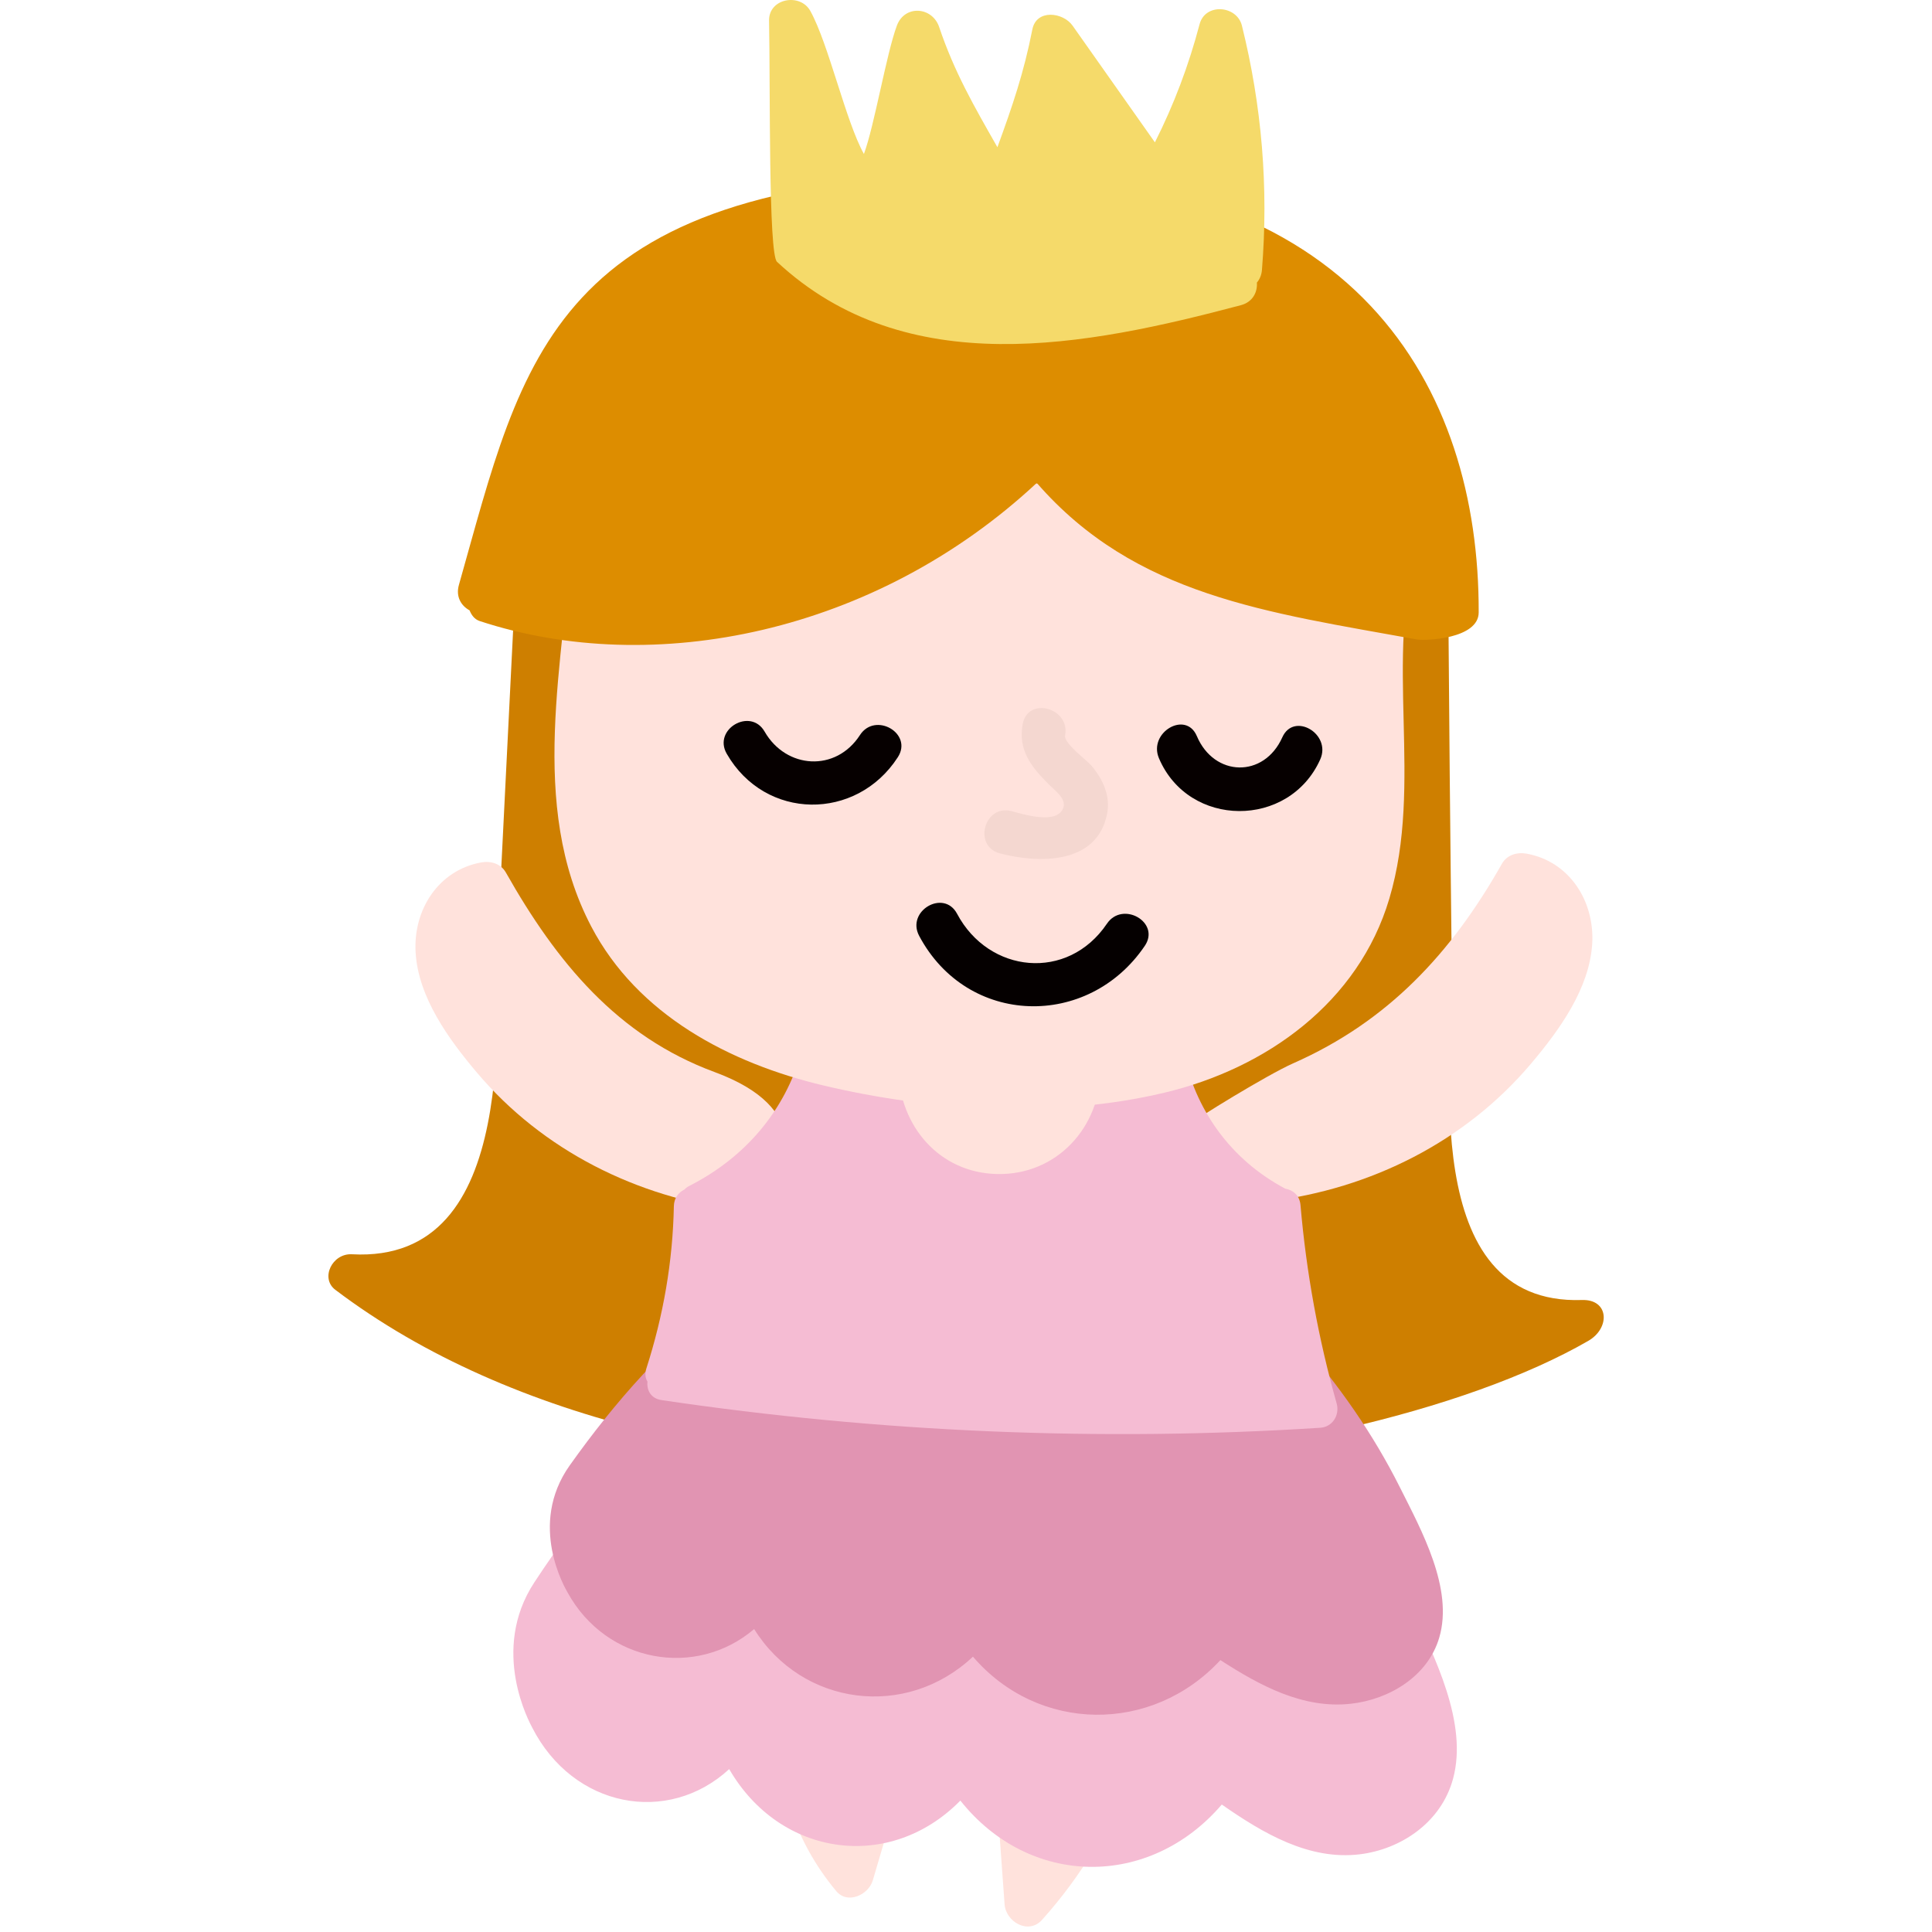 <?xml version="1.0" encoding="UTF-8"?>
<svg width="120px" height="120px" viewBox="0 0 120 120" version="1.1" xmlns="http://www.w3.org/2000/svg" xmlns:xlink="http://www.w3.org/1999/xlink">
    <!-- Generator: Sketch 51.1 (57501) - http://www.bohemiancoding.com/sketch -->
    <title>Princess7</title>
    <desc>Created with Sketch.</desc>
    <defs></defs>
    <g id="Princess7" stroke="none" stroke-width="1" fill="none" fill-rule="evenodd">
        <g id="Group-136" transform="translate(60, 60) scale(-1, 1) translate(-60, -60) translate(20, 0)">
            <path d="M48.745,94.476 C46.481,94.773 44.218,95.07 41.954,95.367 C41.239,95.461 40.935,95.965 40.939,96.509 C40.79,96.766 40.723,97.083 40.803,97.454 C42.217,103.967 43.879,110.416 45.791,116.8 C46.057,117.688 47.355,118.308 48.062,117.458 C53.368,111.082 52.066,102.969 50.392,95.476 C50.218,94.702 49.465,94.381 48.745,94.476" id="Fill-47" fill="#FFE2DC"></path>
            <path d="M78.14,77.905 C67.524,78.485 69.305,62.747 69.015,56.916 C68.583,48.255 68.152,39.593 67.72,30.931 C67.673,29.998 66.725,29.587 65.921,29.705 C65.881,29.689 65.848,29.669 65.806,29.655 C47.969,23.838 27.688,25.568 11.401,34.223 C11.144,34.36 10.973,34.534 10.861,34.723 C10.41,34.902 10.062,35.272 10.058,35.842 C9.998,44.016 9.921,52.19 9.824,60.364 C9.757,65.956 12.003,81.086 1.742,80.746 C0.061,80.691 -0.035,82.485 1.353,83.286 C16.3,91.905 56.995,96.892 79.173,80.112 C80.121,79.396 79.37,77.838 78.14,77.905" id="Fill-49" fill="#CE7F00"></path>
            <path d="M46.962,66.861 C46.962,66.858 46.961,66.854 46.961,66.851 C46.97,66.792 46.978,66.733 46.976,66.677 C46.95,66.098 46.457,65.437 45.804,65.507 C45.766,65.511 45.732,65.519 45.696,65.524 C45.549,65.457 45.378,65.418 45.177,65.425 C40.488,65.59 35.799,65.755 31.11,65.92 C30.416,65.944 30.045,66.455 29.99,66.993 C29.821,67.178 29.711,67.428 29.714,67.754 C29.766,72.651 33.541,76.809 38.589,76.714 C43.621,76.621 47.281,72.33 47.123,67.432 C47.115,67.208 47.056,67.018 46.962,66.861" id="Fill-51" fill="#FFE2DC"></path>
            <path d="M70.119,53.568 C69.526,53.458 68.894,53.637 68.58,54.193 C65.441,59.746 61.659,64.358 55.619,66.586 C49.429,68.87 51.357,72.505 51.979,73.414 C52.119,73.987 52.535,74.454 53.054,74.684 C53.259,75.015 53.625,75.226 54.159,75.16 C60.429,74.379 66.285,71.467 70.391,66.606 C72.133,64.543 74.023,61.945 74.186,59.153 C74.341,56.523 72.784,54.058 70.119,53.568" id="Fill-53" fill="#FFE2DC"></path>
            <path d="M1.105,58.609 C1.269,61.4 3.158,63.999 4.901,66.061 C9.006,70.923 14.863,73.834 21.133,74.615 C21.666,74.682 22.033,74.471 22.237,74.14 C22.757,73.91 23.173,73.443 23.313,72.869 C23.934,71.961 26.381,70.69 25.921,69.722 C25.892,69.594 21.296,66.759 19.672,66.042 C13.785,63.44 9.85,59.202 6.712,53.648 C6.398,53.093 5.766,52.914 5.172,53.023 C2.507,53.514 0.95,55.979 1.105,58.609" id="Fill-55" fill="#FFE2DC"></path>
            <path d="M37.735,96.273 C34.697,96.18 31.746,96.497 28.794,97.211 C27.704,97.474 27.609,98.639 28.125,99.339 C28.123,99.37 28.114,99.396 28.113,99.427 C27.801,106.777 30.368,113.77 35.275,119.244 C36.121,120.187 37.523,119.376 37.603,118.282 C38.101,111.399 38.6,104.516 39.098,97.634 C39.152,96.883 38.429,96.294 37.735,96.273" id="Fill-57" fill="#FFE2DC"></path>
            <path d="M66.806,98.275 C63.88,93.829 60.388,89.51 56.353,86.321 C55.698,85.804 55.06,86.172 54.772,86.781 C54.651,86.732 54.519,86.695 54.369,86.689 C42.944,86.187 31.521,86.702 20.174,88.228 C19.588,88.307 19.227,88.742 19.089,89.236 C19.042,89.279 18.995,89.32 18.951,89.375 C16.352,92.563 14.095,96.038 12.332,99.839 C10.918,102.887 8.801,107.016 9.751,110.491 C10.499,113.229 13.021,114.868 15.54,115.174 C18.689,115.556 21.539,113.877 24.112,112.082 C28.603,117.326 36.058,117.243 40.35,111.837 C44.722,116.29 51.544,115.353 54.708,109.882 C58.518,113.394 64.401,112.287 66.944,107.303 C67.077,107.042 69.596,102.516 66.806,98.275" id="Fill-59" fill="#F5BCD3"></path>
            <path d="M64.609,91.012 C61.84,87.115 58.535,83.33 54.716,80.536 C54.096,80.082 53.492,80.405 53.219,80.939 C53.104,80.896 52.98,80.864 52.838,80.858 C42.024,80.418 31.212,80.869 20.472,82.207 C19.917,82.276 19.575,82.657 19.445,83.09 C19.401,83.128 19.356,83.164 19.314,83.212 C16.854,86.006 14.718,89.052 13.049,92.382 C11.71,95.054 9.707,98.672 10.606,101.718 C11.314,104.118 13.701,105.554 16.086,105.822 C19.066,106.157 21.763,104.686 24.199,103.112 C28.449,107.708 35.506,107.635 39.569,102.898 C43.707,106.8 50.164,105.978 53.159,101.184 C56.765,104.262 62.334,103.292 64.74,98.923 C64.866,98.695 67.25,94.729 64.609,91.012" id="Fill-61" fill="#E194B2"></path>
            <path d="M59.854,85.002 C58.798,81.714 58.213,78.369 58.145,74.915 C58.135,74.413 57.857,74.069 57.5,73.89 C57.419,73.807 57.324,73.729 57.198,73.665 C53.732,71.905 51.249,69.021 50.188,65.266 C50.024,64.687 49.457,64.227 48.823,64.387 C47.676,64.676 46.53,64.965 45.382,65.254 C45.181,65.305 45.021,65.396 44.893,65.509 C44.517,65.64 44.219,65.957 44.204,66.48 C44.11,69.936 41.669,72.836 38.084,72.921 C34.375,73.009 31.637,70.016 31.645,66.393 C31.646,65.928 31.368,65.357 30.866,65.242 C29.962,65.033 29.058,64.825 28.154,64.616 C27.562,64.228 26.709,64.3 26.537,65.168 C25.792,68.924 23.567,72.028 20.167,73.831 C19.699,73.911 19.276,74.241 19.224,74.848 C18.863,79.032 18.118,83.128 16.978,87.171 C16.777,87.885 17.228,88.633 18.002,88.682 C31.666,89.554 45.37,88.97 58.913,86.962 C59.584,86.862 59.841,86.335 59.784,85.815 C59.914,85.601 59.958,85.328 59.854,85.002" id="Fill-63" fill="#F5BCD3"></path>
            <path d="M64.444,32.922 C64.402,32.225 63.937,31.81 63.403,31.67 C63.312,31.069 62.884,30.494 62.121,30.413 C45.934,28.702 29.717,30.275 13.594,31.911 C13.351,31.936 13.146,32.014 12.97,32.124 C12.269,32.269 11.668,32.881 11.93,33.765 C14.067,40.969 11.566,48.629 13.709,55.825 C15.623,62.256 21.339,66.362 27.684,67.871 C34.426,69.474 42.127,69.019 48.845,67.423 C54.68,66.036 60.397,63.039 63.273,57.553 C67.252,49.964 64.938,41.009 64.444,32.922" id="Fill-65" fill="#FFE2DC"></path>
            <path d="M40.555,56.755 C38.583,60.469 33.682,60.975 31.247,57.373 C30.271,55.928 27.908,57.288 28.893,58.746 C32.399,63.932 39.916,63.764 42.909,58.128 C43.73,56.582 41.378,55.205 40.555,56.755" id="Fill-67" fill="#050000"></path>
            <path d="M71.496,36.328 C67.499,22.234 65.799,11.348 39.35,10.768 C15.717,10.25 8.116,24.118 8.156,38.042 C8.161,39.683 11.471,39.814 12.001,39.717 C21.268,38.031 29.493,37.028 35.604,29.995 C45.626,39.337 59.426,42.122 70.207,38.574 C70.552,38.46 70.728,38.169 70.834,37.911 C71.353,37.627 71.705,37.068 71.496,36.328" id="Fill-69" fill="#DD8D00"></path>
            <path d="M37.165,50.382 C36.46,50.567 34.285,51.268 33.945,50.135 C33.782,49.589 34.515,49.063 34.848,48.729 C35.939,47.643 36.788,46.587 36.475,44.959 C36.144,43.241 33.516,43.969 33.845,45.682 C33.938,46.164 32.502,47.21 32.214,47.55 C31.501,48.396 31.015,49.42 31.237,50.551 C31.859,53.708 35.475,53.639 37.89,53.006 C39.586,52.561 38.867,49.936 37.165,50.382" id="Fill-71" fill="#F4D7D0"></path>
            <path d="M52.508,45.442 C51.171,47.769 48.081,47.969 46.588,45.658 C45.64,44.191 43.279,45.553 44.234,47.031 C46.805,51.01 52.474,50.974 54.862,46.816 C55.736,45.293 53.381,43.921 52.508,45.442" id="Fill-73" fill="#060000"></path>
            <path d="M25.663,45.718 C24.584,48.266 21.492,48.343 20.352,45.795 C19.639,44.199 17.288,45.581 17.998,47.168 C19.922,51.468 26.172,51.449 28.017,47.092 C28.692,45.497 26.345,44.109 25.663,45.718" id="Fill-75" fill="#060000"></path>
            <path d="M52.232,1.279 C52.257,-0.109 50.3,-0.456 49.67,0.679 C48.529,2.734 47.482,7.509 46.341,9.564 C45.69,7.813 44.946,3.342 44.294,1.591 C43.807,0.282 42.094,0.412 41.667,1.68 C40.724,4.481 39.5,6.596 38.049,9.144 C37.116,6.588 36.408,4.523 35.88,1.833 C35.627,0.542 33.967,0.759 33.38,1.593 C31.675,4.009 29.971,6.425 28.267,8.841 C27.085,6.497 26.167,4.064 25.491,1.501 C25.14,0.171 23.176,0.33 22.863,1.59 C21.623,6.58 21.203,11.643 21.618,16.767 C21.645,17.092 21.762,17.352 21.932,17.551 C21.89,18.145 22.186,18.759 22.926,18.956 C32.533,21.501 43.693,23.743 51.739,16.263 C52.275,15.765 52.153,5.612 52.232,1.279" id="Fill-77" fill="#F5DA6A"></path>
        </g>
    </g>
</svg>